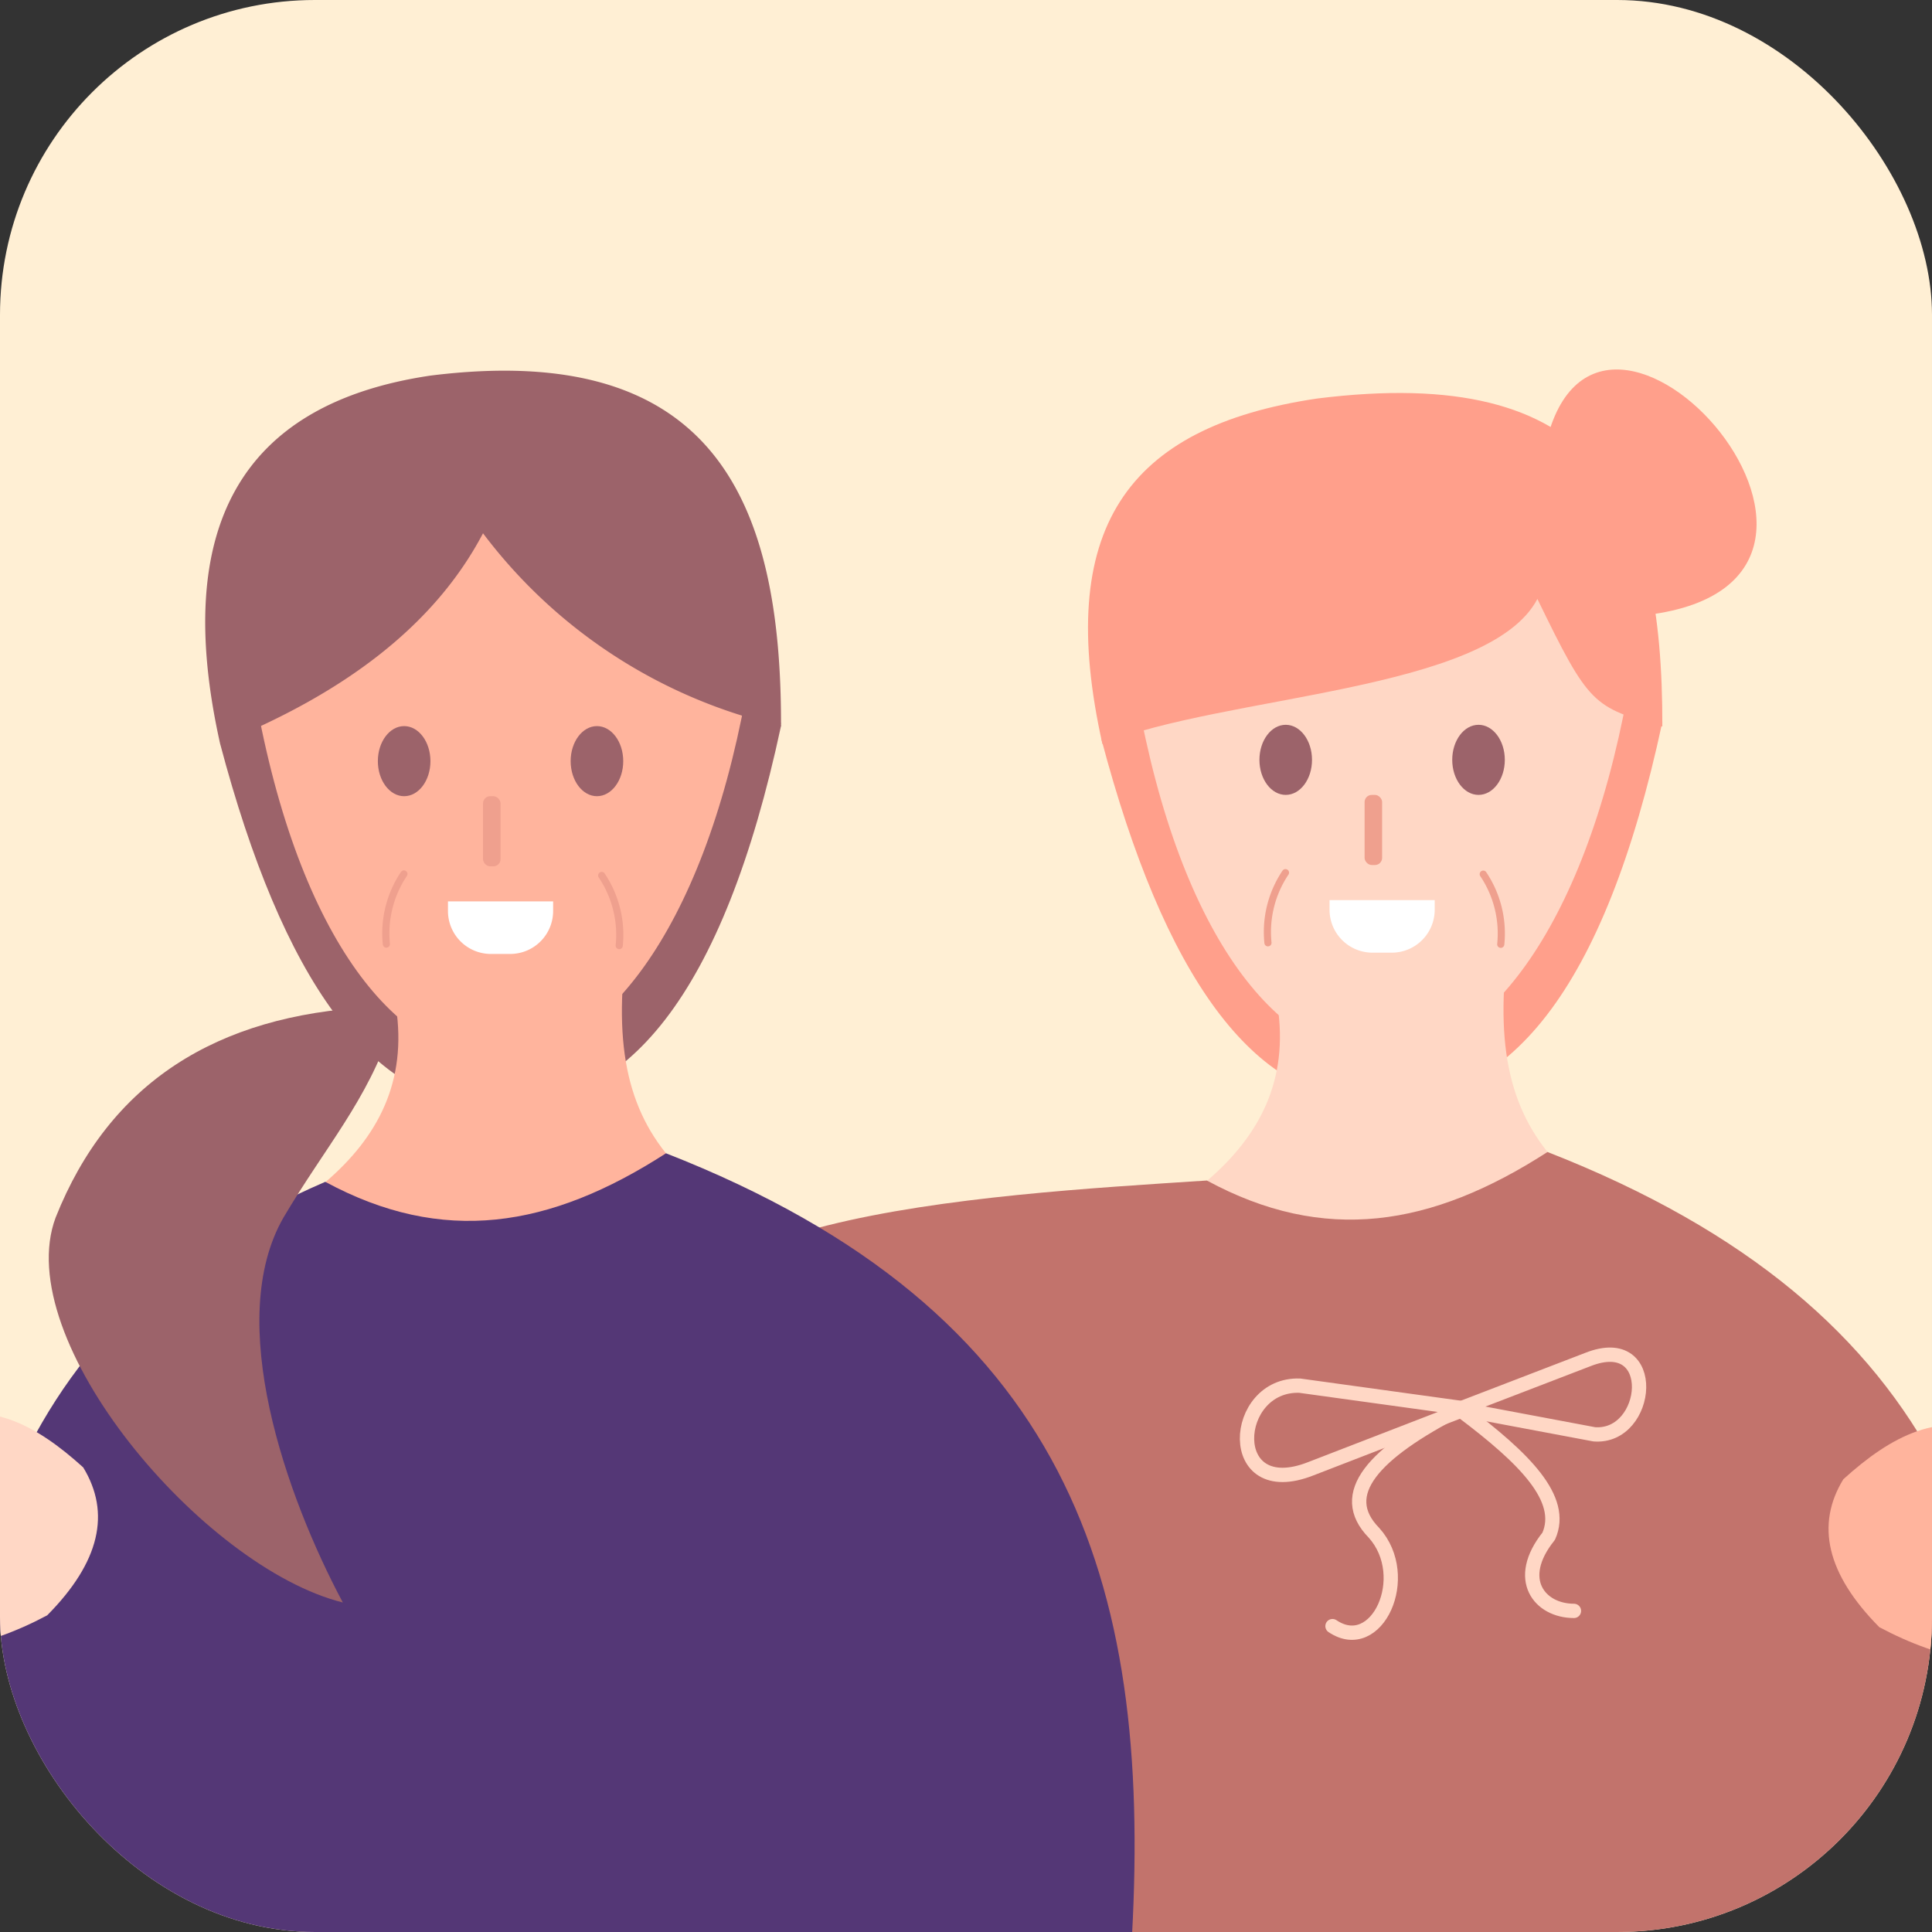 <svg xmlns="http://www.w3.org/2000/svg" xmlns:xlink="http://www.w3.org/1999/xlink" width="135" height="135" viewBox="0 0 135 135">
  <rect x="0" y="0" width="135" height="135" fill="#333333" stroke="none"/>
  <defs>
    <clipPath id="clip-path">
      <rect id="Rectangle_2298" data-name="Rectangle 2298" width="135" height="135" rx="22" transform="translate(746 1642)" fill="#ffefd4"/>
    </clipPath>
  </defs>
  <g id="Groupe_801" data-name="Groupe 801" transform="translate(-746 -1805)">
    <g id="Groupe_de_masques_17" data-name="Groupe de masques 17" transform="translate(0 163)" clip-path="url(#clip-path)">
      <rect id="Rectangle_2206" data-name="Rectangle 2206" width="135" height="135" rx="22" transform="translate(746 1642)" fill="#ffefd4"/>
      <g id="Groupe_771" data-name="Groupe 771" transform="translate(-945 1353.579)">
        <g id="Groupe_765" data-name="Groupe 765" transform="translate(1682 314.239)">
          <g id="Groupe_764" data-name="Groupe 764" transform="translate(0)">
            <path id="Tracé_525" data-name="Tracé 525" d="M4856.646,406.789c4.35,16.431,10.581,25.359,19.072,25.289,9.262.583,16.1-7.76,20.12-26.514l-4.9-14.7-24.494-1.224-9.8,17.146h0" transform="translate(-4770.679 -380.934)" fill="#ff9f8b" style="isolation: isolate"/>
            <path id="Tracé_526" data-name="Tracé 526" d="M4873.594,446.28c.8,5.229-1.247,9.115-4.9,12.247,3.675,11.023,17.111,8.573,25.685,0-3.913-3.45-5.476-7.744-4.863-14.7Z" transform="translate(-4775.329 -401.855)" fill="#ffd7c5" style="isolation: isolate"/>
            <path id="Tracé_527" data-name="Tracé 527" d="M4844.393,466.516c-15.9,1.038-42.279,2.453-38.113,14.772,3.567,10.543,11.326,25.23,11.2,37.891h83.28c1.349-24.788-4.4-43.633-32.563-54.656C4860.064,469.77,4852.59,470.957,4844.393,466.516Z" transform="translate(-4751.063 -409.845)" fill="#c2736c" style="isolation: isolate"/>
            <path id="Tracé_528" data-name="Tracé 528" d="M4860.659,403.747c6.122,34.452,28.167,33.3,34.291,0-3.553-7.033-10.626-11.184-19.6-13.781Z" transform="translate(-4772.228 -381.059)" fill="#ffd7c5" style="isolation: isolate"/>
            <path id="Tracé_529" data-name="Tracé 529" d="M4886.512,392.524c-3.417,6.5-21.818,6.687-30.394,10.139-3.344-14.984,1.628-22.162,15-24.143,19.6-2.449,24.164,6.9,24.124,22.919C4890.392,400.085,4890.125,399.961,4886.512,392.524Z" transform="translate(-4770.085 -376.49)" fill="#ff9f8b" style="isolation: isolate"/>
            <ellipse id="Ellipse_286" data-name="Ellipse 286" cx="1.837" cy="2.449" rx="1.837" ry="2.449" transform="translate(97.004 24.828)" fill="#9c636a" style="isolation: isolate"/>
            <ellipse id="Ellipse_287" data-name="Ellipse 287" cx="1.837" cy="2.449" rx="1.837" ry="2.449" transform="translate(110.476 24.828)" fill="#9c636a" style="isolation: isolate"/>
            <path id="Tracé_530" data-name="Tracé 530" stroke="#efa08e" d="M4900.1,432.9a7.44,7.44,0,0,1,1.224,4.9" fill="none" transform="translate(-4787.457 -397.636)" stroke-linecap="round" stroke-linejoin="round" stroke-width="0.5" style="isolation: isolate"/>
            <path id="Rectangle_2292" data-name="Rectangle 2292" d="M0,0H7.348a0,0,0,0,1,0,0V.674a3,3,0,0,1-3,3H3a3,3,0,0,1-3-3V0A0,0,0,0,1,0,0Z" transform="translate(101.903 37.076)" fill="#fff"/>
            <path id="Tracé_531" data-name="Tracé 531" stroke="#efa08e" d="M4876.79,432.729a7.442,7.442,0,0,0-1.224,4.9" fill="none" transform="translate(-4777.967 -397.569)" stroke-linecap="round" stroke-linejoin="round" stroke-width="0.5" style="isolation: isolate"/>
            <rect id="Rectangle_2293" data-name="Rectangle 2293" width="1.225" height="4.899" rx="0.5" transform="translate(104.352 29.727)" fill="#efa08e" style="isolation: isolate"/>
            <path id="Tracé_532" data-name="Tracé 532" d="M4906.825,381.966c2.728-18.546,27,8.182,7.363,10.637" transform="translate(-4790.052 -375.457)" fill="#ff9f8b" style="isolation: isolate"/>
            <path id="Tracé_533" data-name="Tracé 533" d="M4888.526,492.725l-11.629-1.606c-4.78-.172-5.314,8.21.781,5.8Z" transform="translate(-4777.073 -420.112)" fill="none" stroke="#ffd7c5" stroke-linecap="round" stroke-linejoin="round" stroke-width="1"/>
            <path id="Tracé_534" data-name="Tracé 534" d="M4897.375,491.386l9.435,1.774c3.893.29,4.592-7.22-.454-5.227Z" transform="translate(-4786.404 -418.753)" fill="none" stroke="#ffd7c5" stroke-linecap="round" stroke-linejoin="round" stroke-width="1"/>
            <path id="Tracé_535" data-name="Tracé 535" d="M4891.8,493.77c-5.984,3.082-8.62,5.943-5.959,8.656,2.752,3.06.2,8.61-2.9,6.52" transform="translate(-4780.832 -421.137)" fill="none" stroke="#ffd7c5" stroke-linecap="round" stroke-linejoin="round" stroke-width="1"/>
            <path id="Tracé_536" data-name="Tracé 536" d="M4897.836,494.159c4.22,3.187,7.134,6.032,5.961,8.656-2.42,3.014-.629,5.216,1.766,5.216" transform="translate(-4786.582 -421.287)" fill="none" stroke="#ffd7c5" stroke-linecap="round" stroke-linejoin="round" stroke-width="1"/>
            <path id="Tracé_537" data-name="Tracé 537" d="M4756.326,407.259c4.349,16.431,10.581,25.359,19.072,25.289,9.264.583,16.1-7.76,20.12-26.514l-4.9-14.7-24.495-1.225-9.8,17.146h0" transform="translate(-4731.946 -381.116)" fill="#9c636a"/>
            <path id="Tracé_538" data-name="Tracé 538" d="M4756.306,406.936c4.349,16.431,10.581,25.359,19.07,25.29,9.264.582,16.1-7.761,20.12-26.515l-4.9-14.7L4766.1,389.79l-9.8,17.146h0" transform="translate(-4731.938 -380.991)" fill="#9c636a"/>
            <path id="Tracé_539" data-name="Tracé 539" d="M4773.252,446.427c.8,5.229-1.249,9.115-4.9,12.247,3.674,11.022,17.111,8.573,25.685,0-3.914-3.451-5.477-7.744-4.864-14.7Z" transform="translate(-4736.588 -401.912)" fill="#ffb49d"/>
            <path id="Tracé_540" data-name="Tracé 540" d="M4751.374,466.664c-23.59,10.179-26.694,30.343-26.908,52.663h83.28c1.349-24.788-4.4-43.634-32.563-54.656C4767.047,469.918,4759.571,471.1,4751.374,466.664Z" transform="translate(-4719.646 -409.902)" fill="#543776" style="isolation: isolate"/>
            <path id="Tracé_541" data-name="Tracé 541" d="M4759.349,448.037c-10.8.559-18.3,5.278-22.045,14.7-3.2,8.53,10.268,24.452,20.066,26.9-3.979-7.468-8.283-19.7-4.145-26.9,2.92-4.941,5.87-8.182,7.558-13.332" transform="translate(-4724.416 -403.479)" fill="#9c636a"/>
            <path id="Tracé_542" data-name="Tracé 542" d="M4760.316,403.894c6.125,34.452,28.169,33.3,34.293,0l-19.6-13.781Z" transform="translate(-4733.486 -381.116)" fill="#ffb49d" style="isolation: isolate"/>
            <path id="Tracé_543" data-name="Tracé 543" d="M4774.043,386.955c-3.417,6.5-9.8,11.244-18.371,14.7-3.345-14.985,1.323-23.738,14.7-25.719,19.6-2.449,24.535,8.477,24.494,24.494A36.092,36.092,0,0,1,4774.043,386.955Z" transform="translate(-4731.292 -375.509)" fill="#9c636a" style="isolation: isolate"/>
            <ellipse id="Ellipse_288" data-name="Ellipse 288" cx="1.837" cy="2.449" rx="1.837" ry="2.449" transform="translate(35.403 24.919)" fill="#9c636a" style="isolation: isolate"/>
            <ellipse id="Ellipse_289" data-name="Ellipse 289" cx="1.837" cy="2.449" rx="1.837" ry="2.449" transform="translate(48.875 24.919)" fill="#9c636a" style="isolation: isolate"/>
            <path id="Tracé_544" data-name="Tracé 544" stroke="#efa08e" d="M4799.759,433.05a7.441,7.441,0,0,1,1.225,4.9" fill="none" transform="translate(-4748.715 -397.693)" stroke-linecap="round" stroke-linejoin="round" stroke-width="0.5" style="isolation: isolate"/>
            <path id="Rectangle_2294" data-name="Rectangle 2294" d="M0,0H7.348a0,0,0,0,1,0,0V.674a3,3,0,0,1-3,3H3a3,3,0,0,1-3-3V0A0,0,0,0,1,0,0Z" transform="translate(40.302 37.166)" fill="#fff"/>
            <path id="Tracé_545" data-name="Tracé 545" stroke="#efa08e" d="M4776.449,432.877a7.445,7.445,0,0,0-1.226,4.9" fill="none" transform="translate(-4739.225 -397.626)" stroke-linecap="round" stroke-linejoin="round" stroke-width="0.5" style="isolation: isolate"/>
            <rect id="Rectangle_2295" data-name="Rectangle 2295" width="1.225" height="4.899" rx="0.5" transform="translate(42.751 29.818)" fill="#efa08e" style="isolation: isolate"/>
            <path id="Tracé_546" data-name="Tracé 546" d="M4716.612,510.607c.49-5.893,1.092-11.691,3.913-15.646,4.083-1.841,7.578.061,10.9,3.073,1.941,3.175,1.176,6.613-2.516,10.338C4724.514,510.712,4720.437,511.35,4716.612,510.607Z" transform="translate(-4716.612 -421.317)" fill="#ffd7c5" style="isolation: isolate"/>
            <path id="Tracé_547" data-name="Tracé 547" d="M4955.247,511.955c-.488-5.893-1.091-11.691-3.912-15.647-4.083-1.84-7.578.061-10.9,3.074-1.941,3.174-1.175,6.613,2.515,10.338C4947.345,512.06,4951.423,512.7,4955.247,511.955Z" transform="translate(-4802.63 -421.837)" fill="#ffb49d" style="isolation: isolate"/>
          </g>
        </g>
      </g>
    </g>
  </g>
</svg>
